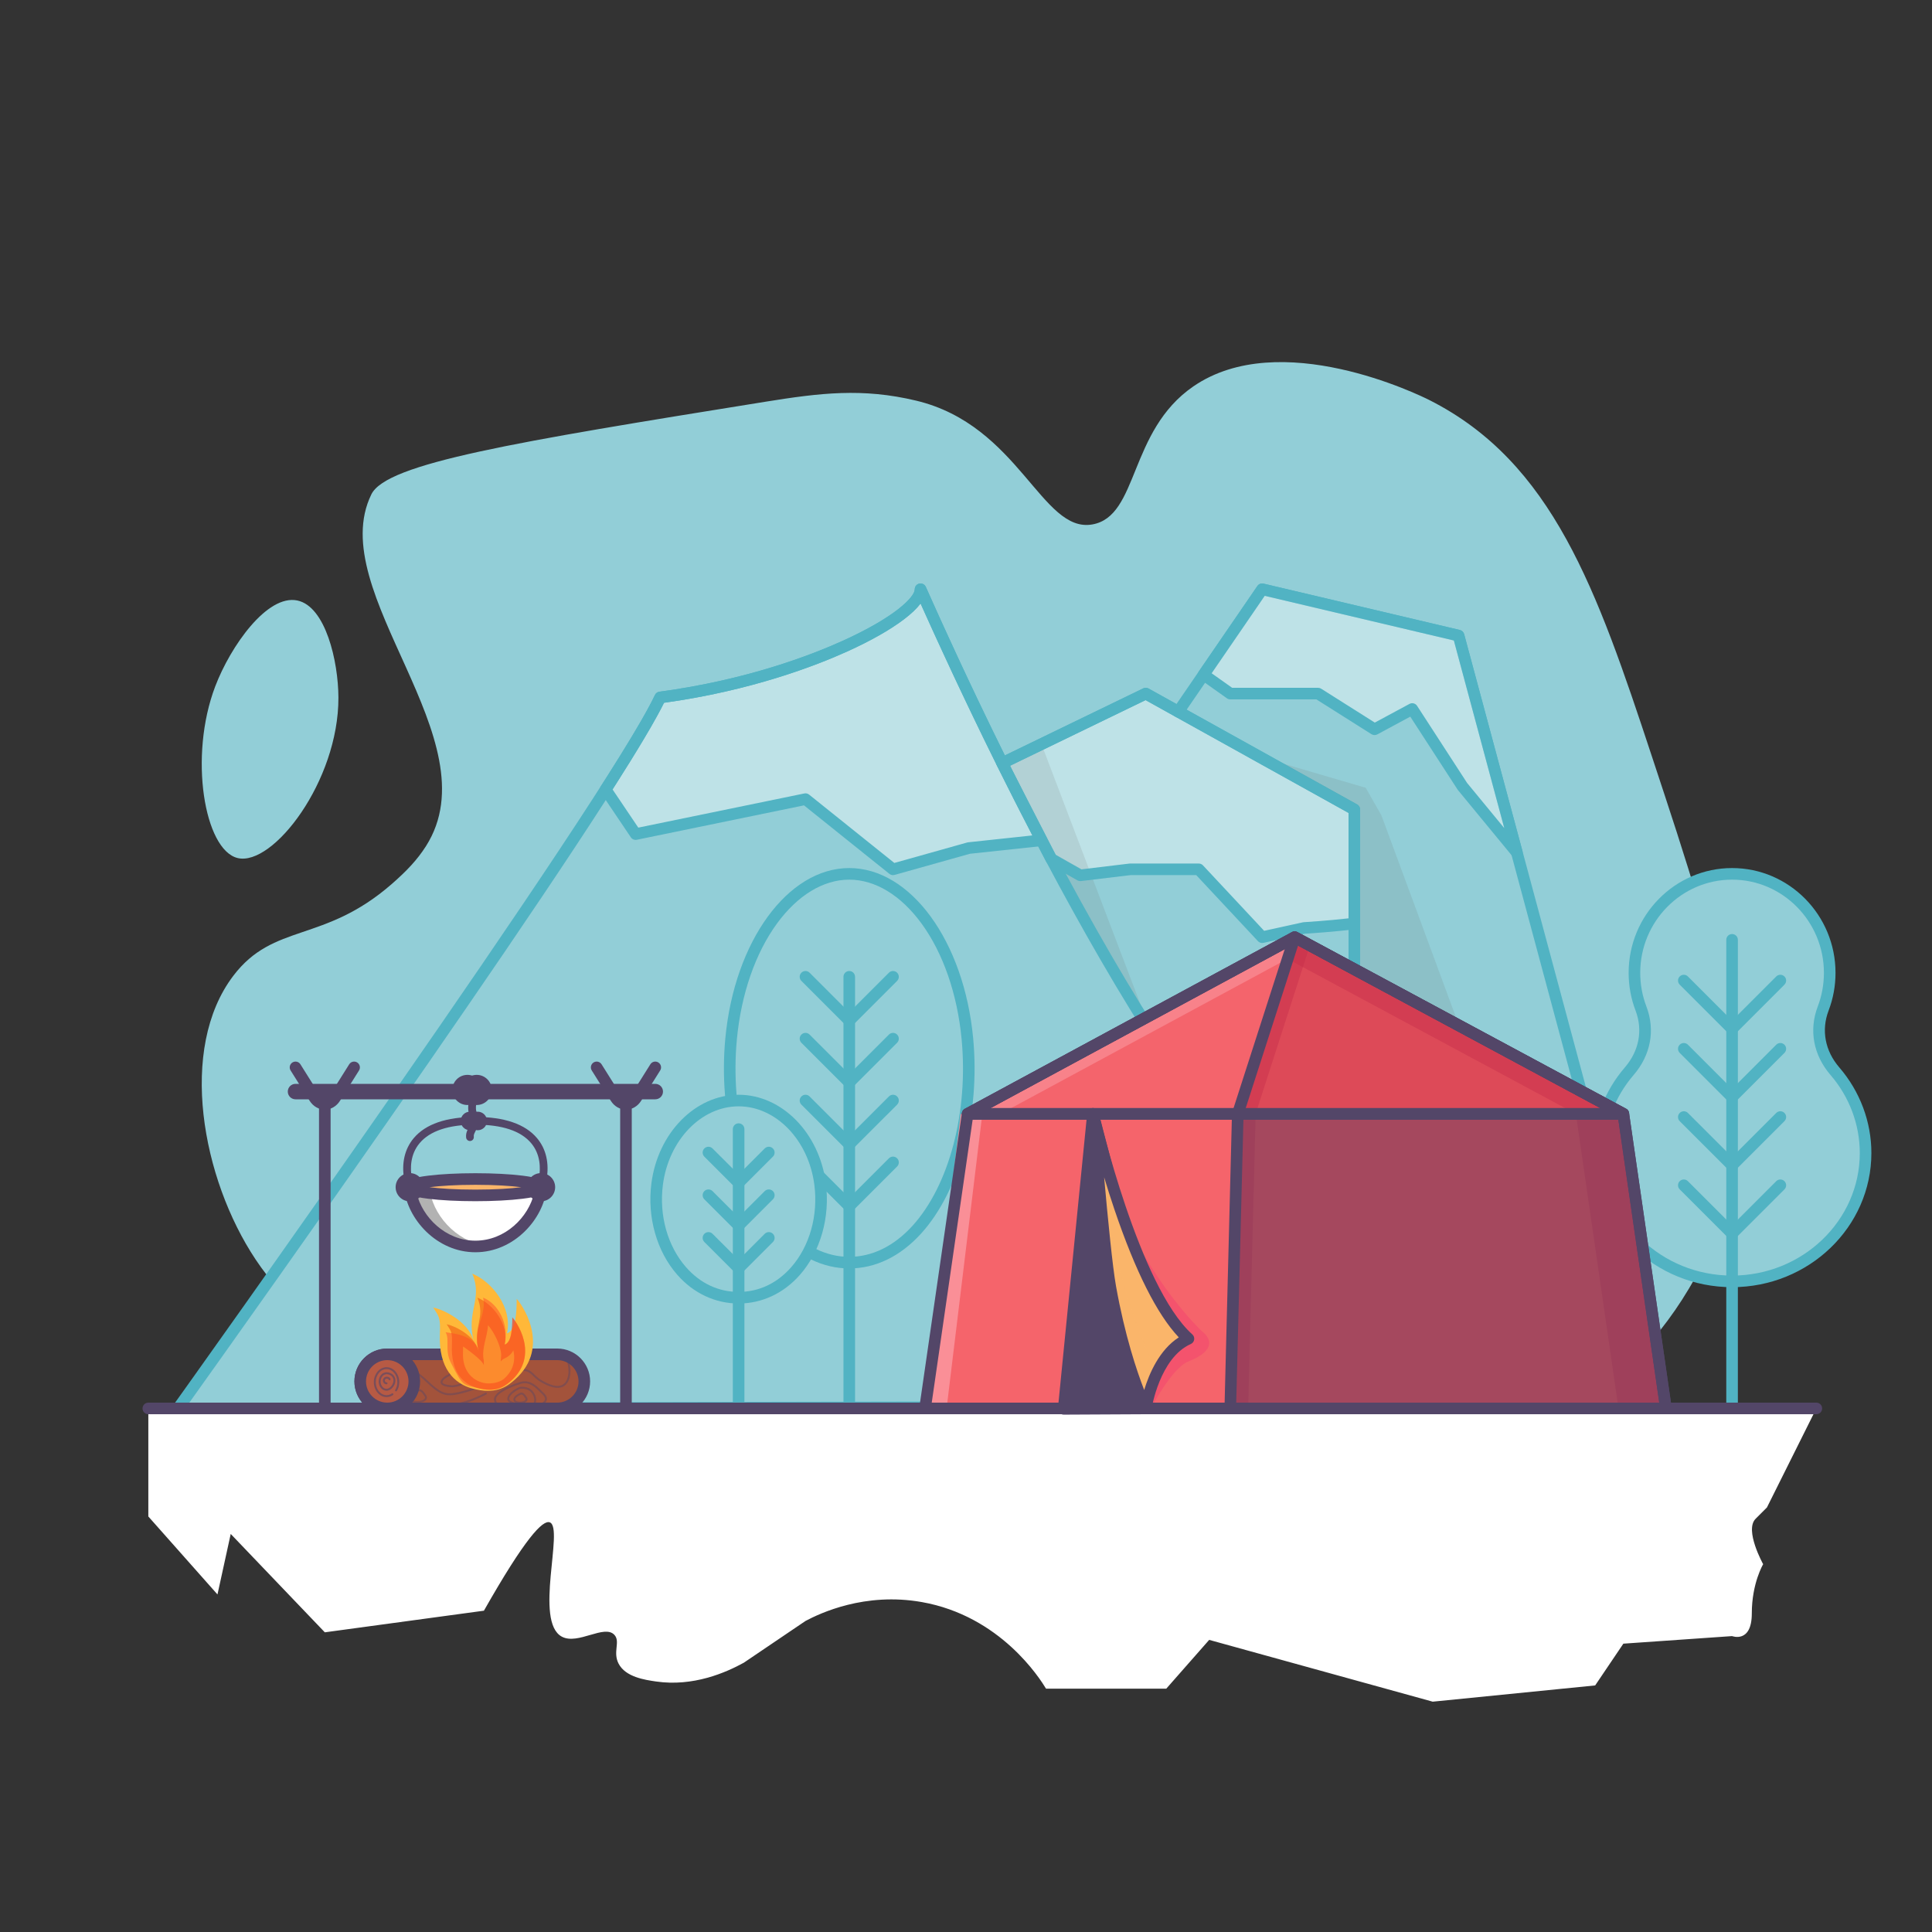 <?xml version="1.0" encoding="UTF-8"?>
<svg version="1.1" id="Layer_1" xmlns="http://www.w3.org/2000/svg" xmlns:xlink="http://www.w3.org/1999/xlink" x="0px"
     y="0px" viewBox="0 -40 1000 1000" enable-background="new 0 0 1000 1000" xml:space="preserve" width="1000px"
     height="1000px">
<rect x="0" y="-40" width="1000" height="1000" fill="#333333" stroke="none"/>
<path id="XMLID_429_" fill="#92CED7" d="M323.492,695.563c-115.773-24.337-161.855-39.627-191.168-83.628
	c-27.902-41.883-40.179-109.13-11.592-146.832c20.981-27.67,46.783-16.753,82.086-47.583c7.564-6.606,13.117-12.404,17.67-19.568
	c34.901-54.931-53.145-131.328-28.272-182.075c7.894-16.106,73.302-26.928,203.797-47.914c28.452-4.576,50.335-7.259,78.213-0.585
	c53.274,12.753,64.954,68.694,91.151,64.072c24.119-4.255,18.627-48.247,52.244-71.414c44.872-30.924,117.078,4.441,122.191,7.022
	c63.861,32.245,86.707,98.141,115.077,184.058c36.011,109.054,64.83,193.074,22.694,269.922
	c-35.313,64.404-97.195,91.365-130.444,105.474C659.661,763.632,546.883,742.523,323.492,695.563z"/>
    <g id="XMLID_351_">
	<path id="XMLID_427_" fill="#92CED7" d="M754.945,289l-101.647-24l-43.431,63.353l8.372,33.095l-41.605-6.595l-37.569,8.031
		l-6.877,18.775c-20.7-40.317-39.843-80.937-55.716-116.659c0,14-59.554,45.929-134.769,56
		C315.39,377,92.017,689.216,92.017,689.216l770.07-1.599L754.945,289z"/>
        <path id="XMLID_402_" opacity="0.4" fill="#FFFFFF" d="M518.739,355l25.417,49.591l14.987,8.473
		l25.773-3.1h35.556l32.825,35.124l21.694-4.767c0,0,14.72-0.902,26.008-2.335V379l-107.962-60L518.739,355z"/>
        <path id="XMLID_385_" opacity="0.14" fill="#686868" d="M518.739,355l20.326-9.848l56.663,148.945
		C595.728,494.096,527.299,382.958,518.739,355z"/>
        <g id="XMLID_384_">
		<path fill="#51B3C3" d="M653.298,448.088c-0.821,0-1.618-0.338-2.191-0.952l-31.937-34.172h-34.073l-25.595,3.078
			c-0.635,0.075-1.278-0.052-1.835-0.367l-14.987-8.473c-0.511-0.289-0.926-0.721-1.193-1.243l-25.417-49.591
			c-0.368-0.718-0.432-1.555-0.175-2.32c0.256-0.766,0.811-1.396,1.536-1.748l74.299-36c0.879-0.427,1.911-0.397,2.766,0.078
			l107.962,60c0.952,0.529,1.543,1.533,1.543,2.622v58.986c0,1.511-1.123,2.786-2.622,2.976c-10.477,1.33-24.024,2.215-25.968,2.338
			l-21.469,4.718C653.728,448.065,653.512,448.088,653.298,448.088z M584.917,406.965h35.556c0.831,0,1.625,0.345,2.191,0.952
			l31.659,33.875l20.025-4.4c0.151-0.033,0.305-0.055,0.46-0.064c0.135-0.008,12.581-0.779,23.191-2v-54.562L592.942,322.38
			l-70.135,33.982l23.607,46.061l13.347,7.546l24.796-2.982C584.678,406.972,584.797,406.965,584.917,406.965z"/>
	</g>
        <path id="XMLID_400_" opacity="0.4" fill="#FFFFFF" d="M313.472,368.654l15.545,23.066l87.902-18.088
		l45.306,36.332l39.231-11.01l37.609-4.025c-23.333-44.604-44.976-90.284-62.592-129.931c0,14-59.554,45.929-134.769,56
		C337.253,330.471,327.161,347.277,313.472,368.654z"/>
        <g id="XMLID_353_">
		<path fill="#51B3C3" d="M462.225,412.965c-0.674,0-1.338-0.228-1.877-0.66l-44.206-35.45l-86.521,17.803
			c-1.192,0.244-2.413-0.253-3.092-1.262l-15.545-23.066c-0.668-0.992-0.684-2.287-0.039-3.294
			c14.485-22.622,23.92-38.54,28.042-47.312c0.434-0.923,1.307-1.562,2.317-1.698c45.301-6.065,78.81-19.073,94.752-26.286
			c27.451-12.421,37.416-22.797,37.416-26.74c0-1.417,0.991-2.641,2.377-2.935c1.39-0.296,2.79,0.422,3.364,1.716
			c13.817,31.096,35.878,78.851,62.509,129.758c0.46,0.88,0.455,1.93-0.013,2.805s-1.339,1.463-2.326,1.568l-37.359,3.998
			l-38.99,10.942C462.768,412.928,462.496,412.965,462.225,412.965z M416.919,370.633c0.676,0,1.34,0.229,1.877,0.66l44.103,35.367
			l37.747-10.593c0.161-0.045,0.325-0.077,0.491-0.094l33.233-3.557c-24.104-46.334-44.325-89.748-57.888-120.031
			c-1.949,2.588-4.847,5.343-8.679,8.246c-7.142,5.41-17.264,11.141-29.273,16.575c-16.053,7.264-49.575,20.292-94.824,26.548
			c-4.423,9.006-13.375,24.076-26.646,44.856l13.321,19.765l85.933-17.682C416.515,370.653,416.718,370.633,416.919,370.633z"/>
	</g>
        <g id="XMLID_399_">
		<path fill="#51B3C3" d="M92.017,692.216c-1.123,0-2.152-0.627-2.667-1.626c-0.516-1-0.428-2.204,0.227-3.12
			c2.232-3.119,223.514-312.631,249.411-367.746c0.434-0.923,1.307-1.562,2.317-1.698c45.301-6.065,78.81-19.073,94.752-26.286
			c27.451-12.421,37.416-22.797,37.416-26.74c0-1.417,0.991-2.641,2.377-2.935c1.39-0.296,2.79,0.422,3.364,1.716
			c17.846,40.164,54.011,118.28,95.705,190.191c40.74,70.268,75.313,115.136,102.757,133.36c1.381,0.916,1.757,2.778,0.84,4.158
			c-0.916,1.381-2.779,1.757-4.158,0.84c-28.22-18.737-63.422-64.275-104.629-135.349c-39.792-68.63-74.547-142.855-93.246-184.597
			c-1.949,2.588-4.846,5.343-8.679,8.246c-7.142,5.41-17.264,11.141-29.273,16.575c-16.053,7.264-49.574,20.292-94.823,26.548
			c-27.43,55.893-216.921,321.935-245.851,362.449l760.32-1.579L752.513,291.508l-97.903-23.116l-42.268,61.657
			c-0.938,1.366-2.805,1.715-4.171,0.778c-1.366-0.937-1.715-2.804-0.778-4.171l43.431-63.353c0.7-1.021,1.956-1.506,3.164-1.224
			l101.647,24c1.073,0.254,1.922,1.076,2.208,2.141l107.142,398.618c0.241,0.899,0.052,1.861-0.515,2.602s-1.444,1.175-2.377,1.177
			l-770.07,1.599C92.021,692.216,92.019,692.216,92.017,692.216z"/>
	</g>
        <polygon id="XMLID_383_" opacity="0.14" fill="#686868" points="662.795,354.852 706.884,367.74
		715.023,382.044 755.181,490.811 701,488.242 701,379 	"/>
        <polygon id="XMLID_397_" opacity="0.4" fill="#FFFFFF" points="711.469,337.482 730.965,326.979
		756.958,367.053 785.118,401.258 785.118,401.258 754.945,289 653.298,265 622.99,309.21 636.791,319 682.226,319 	"/>
        <g id="XMLID_405_">
		<path fill="#51B3C3" d="M785.119,404.258c-0.874,0-1.731-0.382-2.317-1.093l-28.16-34.205c-0.071-0.087-0.139-0.179-0.2-0.274
			l-24.488-37.753l-17.061,9.192c-0.954,0.513-2.11,0.473-3.025-0.105L681.358,322h-44.567c-0.622,0-1.229-0.193-1.735-0.553
			l-13.801-9.79c-1.337-0.948-1.665-2.792-0.739-4.143l30.308-44.21c0.7-1.021,1.956-1.509,3.164-1.224l101.647,24
			c1.073,0.254,1.922,1.076,2.208,2.141l30.173,112.258c0.366,1.364-0.269,2.799-1.523,3.446
			C786.056,404.149,785.585,404.258,785.119,404.258z M759.383,365.277l19.239,23.37l-26.109-97.139l-97.903-23.116l-27.476,40.079
			L637.747,316h44.479c0.567,0,1.123,0.161,1.603,0.464l27.762,17.546l17.951-9.672c1.375-0.743,3.09-0.303,3.939,1.009
			L759.383,365.277z"/>
	</g>
        <g id="XMLID_398_">
		<path fill="#51B3C3" d="M701,503.93c-1.657,0-3-1.343-3-3V380.765l-105.057-58.386l-72.896,35.32
			c-1.489,0.722-3.285,0.101-4.009-1.392c-0.722-1.491-0.099-3.286,1.392-4.008l74.299-36c0.879-0.427,1.911-0.397,2.766,0.078
			l107.962,60c0.952,0.529,1.543,1.533,1.543,2.622v121.93C704,502.587,702.657,503.93,701,503.93z"/>
	</g>
</g>
    <g id="XMLID_338_">
	<path id="XMLID_390_" fill="#92CED7" d="M500.716,497.6c5.615,59.266-21.309,115.94-61.144,115.94s-66.759-56.675-61.144-115.94
		c4.744-50.07,31.838-85.295,61.144-85.295S495.973,447.53,500.716,497.6z"/>
        <g id="XMLID_330_">
		<path fill="#51B3C3" d="M439.572,616.54c-13.586,0-26.428-6.222-37.136-17.993c-20.128-22.126-30.725-61.86-26.995-101.229
			c4.754-50.176,32.324-88.013,64.131-88.013s59.377,37.837,64.131,88.013c3.729,39.369-6.867,79.104-26.995,101.229
			C466,610.318,453.158,616.54,439.572,616.54z M439.572,415.305c-13.403,0-26.672,8.042-37.363,22.644
			c-11.197,15.294-18.583,36.579-20.795,59.935c-3.578,37.765,6.416,75.693,25.459,96.627c9.541,10.487,20.848,16.03,32.698,16.03
			s23.157-5.543,32.698-16.03c19.044-20.934,29.038-58.862,25.459-96.627c-2.212-23.355-9.598-44.641-20.795-59.935
			C466.244,423.346,452.975,415.305,439.572,415.305z"/>
	</g>
        <g id="XMLID_332_">
		<path fill="#51B3C3" d="M439.572,690.617c-1.657,0-3-1.343-3-3V465.589c0-1.657,1.343-3,3-3s3,1.343,3,3v222.028
			C442.572,689.274,441.229,690.617,439.572,690.617z"/>
	</g>
        <g id="XMLID_377_">
		<path fill="#51B3C3" d="M439.572,587.316c-0.796,0-1.559-0.316-2.122-0.879l-22.653-22.653c-1.171-1.171-1.171-3.071,0-4.242
			c1.171-1.172,3.071-1.172,4.243,0l20.531,20.531l20.531-20.531c1.172-1.172,3.072-1.172,4.243,0c1.172,1.171,1.172,3.071,0,4.242
			l-22.653,22.653C441.13,587,440.368,587.316,439.572,587.316z"/>
	</g>
        <g id="XMLID_376_">
		<path fill="#51B3C3" d="M439.572,555.291c-0.768,0-1.536-0.293-2.121-0.879l-22.653-22.652c-1.172-1.171-1.172-3.071,0-4.242
			c1.172-1.172,3.072-1.172,4.243,0l20.532,20.531l20.532-20.531c1.171-1.173,3.071-1.171,4.243,0s1.171,3.071,0,4.242
			l-22.653,22.652C441.107,554.998,440.339,555.291,439.572,555.291z"/>
	</g>
        <g id="XMLID_375_">
		<path fill="#51B3C3" d="M439.572,523.267c-0.768,0-1.536-0.293-2.121-0.879l-22.653-22.653c-1.172-1.171-1.172-3.071,0-4.242
			c1.171-1.172,3.071-1.172,4.242,0l20.532,20.532l20.532-20.532c1.171-1.172,3.071-1.172,4.242,0c1.172,1.171,1.172,3.071,0,4.242
			l-22.653,22.653C441.107,522.974,440.339,523.267,439.572,523.267z"/>
	</g>
        <g id="XMLID_369_">
		<path fill="#51B3C3" d="M439.572,491.242c-0.768,0-1.536-0.293-2.121-0.879l-22.653-22.653c-1.172-1.171-1.172-3.071,0-4.242
			c1.171-1.172,3.071-1.172,4.242,0L439.572,484l20.532-20.531c1.171-1.172,3.071-1.172,4.242,0c1.172,1.171,1.172,3.071,0,4.242
			l-22.653,22.653C441.107,490.949,440.339,491.242,439.572,491.242z"/>
	</g>
</g>
    <g id="XMLID_381_">
	<path id="XMLID_379_" fill="#92CED7" d="M424.488,572.895c3.873,30.056-14.698,58.797-42.176,58.797s-46.049-28.742-42.176-58.797
		c3.272-25.392,21.961-43.256,42.176-43.256S421.216,547.503,424.488,572.895z"/>
        <g id="XMLID_396_">
		<path fill="#51B3C3" d="M382.312,634.692c-12.048,0-23.312-5.263-31.716-14.819c-10.671-12.134-15.694-29.84-13.436-47.362
			c3.37-26.151,22.781-45.872,45.152-45.872s41.781,19.721,45.151,45.872c2.258,17.522-2.765,35.229-13.437,47.363
			C405.624,629.43,394.36,634.692,382.312,634.692z M382.312,532.639c-19.363,0-36.215,17.471-39.201,40.64
			c-2.041,15.837,2.441,31.774,11.991,42.633c7.353,8.361,16.762,12.781,27.21,12.781c10.447,0,19.856-4.42,27.209-12.781
			c9.549-10.858,14.032-26.796,11.991-42.633l0,0C418.527,550.109,401.674,532.639,382.312,532.639z"/>
	</g>
        <g id="XMLID_395_">
		<path fill="#51B3C3" d="M382.312,690.617c-1.657,0-3-1.343-3-3V544.43c0-1.657,1.343-3,3-3s3,1.343,3,3v143.188
			C385.312,689.274,383.969,690.617,382.312,690.617z"/>
	</g>
        <g id="XMLID_392_">
		<path fill="#51B3C3" d="M382.312,619.362c-0.768,0-1.536-0.293-2.121-0.879l-15.625-15.625c-1.172-1.171-1.172-3.07,0-4.242
			s3.072-1.172,4.243,0l13.504,13.504l13.504-13.504c1.171-1.172,3.071-1.172,4.242,0c1.172,1.171,1.172,3.071,0,4.242
			l-15.625,15.625C383.848,619.069,383.08,619.362,382.312,619.362z"/>
	</g>
        <g id="XMLID_387_">
		<path fill="#51B3C3" d="M382.312,597.272c-0.796,0-1.559-0.316-2.122-0.879l-15.625-15.626c-1.171-1.172-1.171-3.071,0-4.242
			c1.171-1.173,3.071-1.171,4.243,0l13.504,13.504l13.503-13.504c1.172-1.172,3.072-1.172,4.243,0c1.172,1.171,1.172,3.07,0,4.242
			l-15.625,15.626C383.871,596.956,383.108,597.272,382.312,597.272z"/>
	</g>
        <g id="XMLID_386_">
		<path fill="#51B3C3" d="M382.312,575.183c-0.796,0-1.559-0.316-2.122-0.879l-15.625-15.626c-1.171-1.172-1.171-3.071,0-4.242
			c1.171-1.172,3.071-1.172,4.243,0l13.504,13.504l13.503-13.504c1.172-1.172,3.072-1.172,4.243,0c1.172,1.171,1.172,3.07,0,4.242
			l-15.625,15.626C383.871,574.866,383.108,575.183,382.312,575.183z"/>
	</g>
</g>
    <g id="XMLID_337_">
	<path id="XMLID_276_" fill="#92CED7" d="M949.752,514.461c-8.158-9.461-10.291-21.41-6.079-32.449
		c2.186-5.73,3.385-11.958,3.385-18.47c0-28.298-22.627-51.237-50.539-51.237s-50.539,22.94-50.539,51.237
		c0,6.512,1.199,12.74,3.385,18.47c4.212,11.04,2.079,22.989-6.079,32.449c-9.912,11.496-15.871,26.254-15.871,42.352
		c0,36.685,30.939,66.424,69.105,66.424s69.105-29.739,69.105-66.424C965.624,540.715,959.665,525.957,949.752,514.461z"/>
        <g id="XMLID_335_">
		<path fill="#51B3C3" d="M896.519,626.237c-39.759,0-72.104-31.144-72.104-69.424c0-16.16,5.895-31.896,16.599-44.312
			c7.391-8.569,9.413-19.293,5.549-29.421c-2.377-6.23-3.582-12.805-3.582-19.539c0-29.907,24.018-54.237,53.539-54.237
			c29.522,0,53.54,24.331,53.54,54.237c0,6.735-1.205,13.31-3.583,19.54c-3.863,10.127-1.841,20.851,5.549,29.42
			c10.704,12.414,16.6,28.15,16.6,44.312C968.624,595.094,936.277,626.237,896.519,626.237z M896.519,415.305
			c-26.213,0-47.539,21.639-47.539,48.237c0,6.001,1.072,11.855,3.188,17.4c4.676,12.254,2.267,25.186-6.61,35.478
			c-9.765,11.326-15.143,25.671-15.143,40.394c0,34.972,29.654,63.424,66.104,63.424s66.105-28.452,66.105-63.424
			c0-14.723-5.378-29.068-15.144-40.394c-0.001,0-0.001,0-0.001,0c-8.875-10.292-11.284-23.223-6.609-35.478
			c2.115-5.544,3.188-11.398,3.188-17.4C944.059,436.944,922.732,415.305,896.519,415.305z"/>
	</g>
        <g id="XMLID_333_">
		<path fill="#51B3C3" d="M896.519,692.216c-1.657,0-3-1.343-3-3V446.453c0-1.657,1.343-3,3-3s3,1.343,3,3v242.763
			C899.519,690.873,898.176,692.216,896.519,692.216z"/>
	</g>
        <g id="XMLID_370_">
		<path fill="#51B3C3" d="M896.519,601.481c-0.768,0-1.535-0.293-2.121-0.879l-24.982-24.982c-1.172-1.171-1.172-3.071,0-4.242
			c1.172-1.172,3.07-1.172,4.242,0l22.861,22.861l22.862-22.861c1.172-1.172,3.07-1.172,4.242,0s1.172,3.071,0,4.242l-24.983,24.982
			C898.054,601.188,897.286,601.481,896.519,601.481z"/>
	</g>
        <g id="XMLID_372_">
		<path fill="#51B3C3" d="M896.519,566.163c-0.796,0-1.559-0.316-2.121-0.879l-24.982-24.983c-1.172-1.172-1.172-3.071,0-4.242
			c1.172-1.172,3.07-1.172,4.242,0l22.861,22.861l22.862-22.861c1.172-1.172,3.07-1.172,4.242,0c1.172,1.171,1.172,3.071,0,4.242
			l-24.983,24.983C898.077,565.847,897.314,566.163,896.519,566.163z"/>
	</g>
        <g id="XMLID_373_">
		<path fill="#51B3C3" d="M896.519,530.844L896.519,530.844c-0.796,0-1.559-0.316-2.121-0.879l-24.982-24.983
			c-1.172-1.172-1.172-3.071,0-4.243c1.172-1.171,3.07-1.171,4.242,0l22.861,22.861l22.862-22.861c1.172-1.172,3.07-1.172,4.242,0
			c1.172,1.171,1.172,3.071,0,4.242l-24.983,24.983C898.077,530.527,897.314,530.844,896.519,530.844z"/>
	</g>
        <g id="XMLID_374_">
		<path fill="#51B3C3" d="M896.519,495.524L896.519,495.524c-0.796,0-1.559-0.316-2.121-0.879l-24.982-24.983
			c-1.172-1.171-1.172-3.071,0-4.243c1.172-1.171,3.07-1.171,4.242,0l22.861,22.862l22.862-22.862c1.172-1.172,3.07-1.172,4.242,0
			c1.172,1.171,1.172,3.071,0,4.242l-24.983,24.983C898.077,495.208,897.314,495.524,896.519,495.524z"/>
	</g>
</g>
    <path id="XMLID_419_" fill="#92CED7" d="M153.913,270.813c-15.655-3.298-34.61,23.712-42.504,44.436
	c-13.848,36.356-5.594,84.711,11.592,88.872c18.286,4.427,52.315-39.812,52.164-83.076
	C175.099,302.173,168.495,273.884,153.913,270.813z"/>
    <path id="XMLID_413_" fill="#FFFFFF" d="M940.137,689H76.777v55.923l35.789,40.363l6.854-31.32l48.703,50.92
	c27.45-3.731,54.901-7.461,82.351-11.192c21.228-37.397,30.47-47.204,34.147-45.709c7.39,3.004-8.387,51.384,6.216,59.163
	c8.314,4.429,22.092-6.636,27.226-0.884c3.14,3.518-0.992,8.801,2.102,14.804c3.599,6.983,13.622,8.433,19.462,9.278
	c19.167,2.773,36.061-4.592,45.392-9.743c10.634-7.198,21.268-14.395,31.901-21.593c7.553-4.004,30.654-14.987,60.133-9.792
	c40.811,7.191,61.22,39.638,64.373,44.839c20.742,0,41.484,0,62.227,0c7.406-8.418,14.812-16.836,22.218-25.255
	c38.563,10.661,77.127,21.321,115.69,31.982c28.03-2.803,56.06-5.606,84.09-8.409c4.864-7.205,9.728-14.41,14.592-21.614l0,0
	l56.277-3.917c0,0,10.209,3.917,10.209-11.751s5.875-25.46,5.875-25.46s-9.792-17.626-3.917-23.502
	c5.875-5.875,5.875-5.875,5.875-5.875L940.137,689z"/>
    <g id="XMLID_278_">
	<path fill="#534668" d="M940.137,692H76.777c-1.657,0-3-1.343-3-3s1.343-3,3-3h863.36c1.657,0,3,1.343,3,3S941.794,692,940.137,692
		z"/>
</g>
    <g id="XMLID_298_">
	<path fill="#534668" d="M636.791,692H478.803c-1.657,0-3-1.343-3-3s1.343-3,3-3h157.988c1.657,0,3,1.343,3,3
		S638.448,692,636.791,692z"/>
</g>
    <g>
	<polygon id="XMLID_297_" fill="#F4646C"
             points="840.242,536.534 670.121,445.088 500.849,536.534 478.803,689 862.287,689 	"/>
        <polygon id="XMLID_309_" opacity="0.23" fill="#F4646C" points="653.298,689 653.298,536.534
		500.849,536.534 478.803,689 	"/>
        <path id="XMLID_388_" fill="#F4536D" d="M595.564,689.216c0,0,10.915-21.136,19.576-24.556c18.649-7.364,7.321-15.294,7.321-15.294
		s-26.299-23.823-45.827-70.72C582.893,615.37,586.852,680.504,595.564,689.216z"/>
        <polygon id="XMLID_394_" fill="#FA8F97" points="497.304,536.534 478.803,689 489.956,689 508.457,536.534 	"/>
        <polygon id="XMLID_295_" fill="#F4646C" points="500.849,536.534 840.242,536.534 670.121,445.088 	"/>
        <polygon id="XMLID_426_" opacity="0.7" fill="#FA8F97" points="674.551,451.891 832.016,536.534
		840.242,536.534 670.121,445.088 500.849,536.534 517.871,536.534 	"/>
        <polygon id="XMLID_304_" fill="#DD4A58"
                 points="840.242,536.534 670.121,445.088 640.672,536.534 636.791,689 862.287,689 	"/>
        <polygon id="XMLID_279_" opacity="0.4" fill="#C42C49" points="840.242,536.534 670.121,445.088
		666.496,456.345 815.675,536.534 837.721,689 862.287,689 	"/>
        <polygon id="XMLID_425_" opacity="0.4" fill="#C42C49" points="678.005,449.326 670.121,445.088
		640.672,536.534 636.791,689 646.04,689 649.921,536.534 	"/>
        <polygon id="XMLID_308_" opacity="0.41" fill="#534668" points="862.287,689 840.242,536.534
		640.672,536.534 636.791,689 	"/>
        <g id="XMLID_294_">
		<path fill="#534668" d="M862.287,692H636.791c-0.809,0-1.583-0.326-2.148-0.906c-0.564-0.579-0.871-1.361-0.851-2.17
			l3.881-152.466c0.007-0.287,0.056-0.57,0.144-0.844l29.449-91.445c0.272-0.848,0.908-1.53,1.734-1.863
			c0.825-0.333,1.757-0.281,2.541,0.14l170.122,91.446c0.838,0.45,1.412,1.271,1.548,2.213l22.045,152.466
			c0.125,0.862-0.131,1.735-0.701,2.394C863.985,691.622,863.157,692,862.287,692z M639.868,686h218.954l-21.333-147.539
			l-165.616-89.025l-28.213,87.606L639.868,686z"/>
	</g>
        <g id="XMLID_293_">
		<path fill="#534668" d="M840.242,539.534H500.849c-1.374,0-2.572-0.933-2.909-2.265c-0.336-1.332,0.274-2.722,1.483-3.375
			l169.272-91.446c0.887-0.479,1.957-0.48,2.846-0.003l170.121,91.446c1.211,0.651,1.825,2.042,1.489,3.375
			S841.617,539.534,840.242,539.534z M512.714,533.534h315.611l-158.2-85.038L512.714,533.534z"/>
	</g>
        <polygon id="XMLID_272_" fill="#534668"
                 points="565.711,536.534 550.568,689.216 593.038,689 593.038,641.889 	"/>
        <g id="XMLID_296_">
		<path fill="#534668" d="M550.567,692.216c-0.845,0-1.649-0.355-2.219-0.98c-0.571-0.628-0.851-1.47-0.767-2.315l15.144-152.682
			c0.144-1.447,1.304-2.583,2.753-2.695c1.472-0.105,2.771,0.832,3.137,2.238l27.327,105.354c0.063,0.246,0.096,0.499,0.096,0.753
			V689c0,1.651-1.334,2.991-2.984,3l-42.471,0.216C550.577,692.216,550.572,692.216,550.567,692.216z M567.034,553.585
			l-13.153,132.614l36.157-0.184v-43.744L567.034,553.585z"/>
	</g>
        <path id="XMLID_299_" fill="#FAB56A" d="M565.711,536.534c0,0,17.682,84.634,49.429,116.382
		C597.284,660.808,593.038,689,593.038,689s-11.101-22.224-18.349-62.777C571.283,607.163,565.711,536.534,565.711,536.534z"/>
        <g id="XMLID_433_" opacity="0.45">
		<path id="XMLID_451_" fill="#FAB56A" d="M567.697,545.147c-1.313-5.397-1.985-8.613-1.985-8.613s0.109,1.382,0.306,3.808
			C566.515,541.793,567.074,543.396,567.697,545.147z"/>
            <path id="XMLID_452_" fill="#FAB56A" d="M612.225,654.461c0.931-0.572,1.898-1.096,2.915-1.545
			c-0.389-0.389-0.774-0.793-1.159-1.197C613.355,652.607,612.773,653.525,612.225,654.461z"/>
            <path id="XMLID_453_" fill="#FAB56A" d="M580.399,620.356c-3.25-11.799-9.254-44.032-13.232-66.156
			c1.885,22.225,5.205,59.055,7.522,72.022C581.937,666.776,593.038,689,593.038,689s1.37-9.071,5.811-18.362
			C594.026,660.665,586.84,643.739,580.399,620.356z"/>
	</g>
        <g id="XMLID_300_">
		<path fill="#534668" d="M593.037,692c-1.123,0-2.169-0.631-2.683-1.659c-0.461-0.924-11.378-23.076-18.619-63.591
			c-3.394-18.986-8.787-87.09-9.015-89.979c-0.124-1.567,0.982-2.964,2.536-3.202c1.549-0.238,3.027,0.763,3.378,2.296
			c0.206,0.898,20.898,90.105,48.507,114.816c0.759,0.68,1.121,1.698,0.962,2.704c-0.159,1.007-0.818,1.863-1.75,2.275
			c-16.161,7.143-20.309,33.521-20.349,33.787c-0.195,1.293-1.206,2.312-2.498,2.516C593.35,691.988,593.192,692,593.037,692z
			 M571.5,569.368c1.879,21.056,4.333,46.207,6.142,56.327c4.581,25.633,10.768,43.966,14.588,53.761
			c2.576-8.489,7.857-20.766,17.908-27.238c-11.259-11.919-22.445-34.135-33.296-66.145
			C574.88,580.286,573.093,574.644,571.5,569.368z"/>
	</g>
        <g id="XMLID_303_">
		<path fill="#534668" d="M862.287,692H478.803c-0.871,0-1.698-0.378-2.268-1.036s-0.826-1.531-0.701-2.394l22.045-152.466
			c0.136-0.939,0.708-1.759,1.543-2.21l169.272-91.446c0.887-0.479,1.957-0.48,2.846-0.003l170.121,91.446
			c0.839,0.45,1.413,1.271,1.549,2.213l22.045,152.466c0.125,0.862-0.131,1.735-0.701,2.394
			C863.985,691.622,863.157,692,862.287,692z M482.268,686h376.554l-21.333-147.539l-167.364-89.965l-166.523,89.961L482.268,686z"/>
	</g>
        <g id="XMLID_302_">
		<path fill="#534668" d="M840.242,539.534H500.849c-1.374,0-2.572-0.933-2.909-2.265c-0.336-1.332,0.274-2.722,1.483-3.375
			l169.272-91.446c0.887-0.479,1.957-0.48,2.846-0.003l170.121,91.446c1.211,0.651,1.825,2.042,1.489,3.375
			S841.617,539.534,840.242,539.534z M512.714,533.534h315.611l-158.2-85.038L512.714,533.534z"/>
	</g>
</g>
    <g>
	<g id="XMLID_401_">
		<path id="XMLID_360_" fill="#A3533B" d="M288.447,689h-88c-7.732,0-14-6.268-14-14l0,0c0-7.732,6.268-14,14-14h88
			c7.732,0,14,6.268,14,14l0,0C302.447,682.732,296.179,689,288.447,689z"/>
        <g id="XMLID_422_" opacity="0.42">
			<path fill="#534668" d="M288.607,678.355c-2.866,0-5.876-1.533-7.569-2.396c-2.533-1.29-3.938-2.657-5.065-3.756
				c-1.115-1.086-1.995-1.943-3.553-2.396c-3.114-0.91-7.009,0.427-11.582,3.96c-0.219,0.17-0.532,0.129-0.701-0.09
				s-0.129-0.532,0.09-0.701c4.839-3.74,9.037-5.127,12.473-4.13c1.797,0.524,2.805,1.505,3.971,2.641
				c1.136,1.106,2.423,2.36,4.822,3.582c2.191,1.115,6.751,3.437,9.791,1.604c2.695-1.624,3.7-6.245,2.443-11.237
				c-0.067-0.268,0.095-0.539,0.363-0.607c0.269-0.062,0.54,0.096,0.607,0.363c1.385,5.501,0.221,10.459-2.896,12.338
				C290.815,678.123,289.722,678.355,288.607,678.355z"/>
		</g>
        <g id="XMLID_403_" opacity="0.42">
			<path fill="#534668" d="M232.726,682.192c-1.52,0-2.558-0.273-3.558-0.629c-2.862-1.017-5.615-3.549-8.277-5.998
				c-2.541-2.338-5.167-4.755-7.885-5.882c-0.255-0.105-0.376-0.398-0.271-0.653c0.106-0.255,0.4-0.378,0.653-0.271
				c2.882,1.195,5.575,3.673,8.18,6.069c2.708,2.491,5.265,4.844,7.935,5.793c2.727,0.967,6.045,1.271,21.557-4.25
				c0.257-0.096,0.545,0.043,0.639,0.303c0.092,0.261-0.043,0.547-0.304,0.639C240.802,681.085,235.787,682.192,232.726,682.192z"/>
		</g>
        <g id="XMLID_423_" opacity="0.42">
			<path fill="#534668" d="M233.529,687.517c-0.826,0-1.624-0.064-2.378-0.207c-0.271-0.051-0.45-0.312-0.398-0.584
				c0.052-0.271,0.317-0.448,0.584-0.398c7.389,1.395,19.802-5.408,19.927-5.478c0.241-0.132,0.545-0.047,0.68,0.195
				c0.134,0.242,0.046,0.546-0.195,0.68C251.277,681.985,241.184,687.517,233.529,687.517z"/>
		</g>
        <g id="XMLID_407_" opacity="0.42">
			<path fill="#534668" d="M267.676,689.659c-4,0-8.586-0.491-10.731-2.484c-0.832-0.773-1.254-1.719-1.254-2.811
				c0-4.723,11.354-8.347,12.741-8.771c5.523-2.131,9.017,1.387,12.716,5.11l0.62,0.622c1.514,1.514,1.472,2.801,1.169,3.614
				c-1.056,2.84-6.628,4.231-11.079,4.56C270.666,689.587,269.214,689.659,267.676,689.659z M271.641,675.955
				c-0.891,0-1.839,0.179-2.865,0.576c-0.011,0.005-0.023,0.009-0.035,0.013c-3.352,1.024-12.051,4.426-12.051,7.82
				c0,0.813,0.306,1.493,0.935,2.078c1.967,1.826,7.127,2.582,14.16,2.059c5.304-0.391,9.504-1.999,10.215-3.91
				c0.291-0.783-0.025-1.645-0.939-2.559l-0.622-0.625C277.576,678.526,275.022,675.955,271.641,675.955z M268.595,676.065h0.01
				H268.595z"/>
		</g>
        <g id="XMLID_409_" opacity="0.46">
			<path fill="#A3533B" d="M194.924,684.981c-2.516,0-5.409-0.391-7.104-1.916c-0.961-0.865-1.449-2.002-1.449-3.377
				c0-4.712,8.364-8.484,8.963-8.749c4.045-2.222,6.651,1.528,9.173,5.154l0.434,0.621c1.235,1.764,1.008,3.201,0.6,4.096
				c-0.945,2.075-3.886,3.611-7.673,4.01C197.046,684.907,196.021,684.981,194.924,684.981z M197.667,671.292
				c-0.584,0-1.203,0.166-1.868,0.534c-0.014,0.008-0.028,0.015-0.042,0.021c-0.084,0.037-8.385,3.71-8.385,7.842
				c0,1.095,0.366,1.957,1.118,2.634c2.145,1.932,6.731,1.771,9.274,1.504c3.385-0.356,6.081-1.703,6.868-3.43
				c0.436-0.957,0.265-2.003-0.509-3.107l-0.435-0.625C201.712,673.824,199.951,671.292,197.667,671.292z M195.557,671.389h0.01
				H195.557z"/>
		</g>
        <g id="XMLID_411_" opacity="0.42">
			<path fill="#534668" d="M215.835,686.177c-1.227,0-2.515-0.208-3.31-0.924c-0.488-0.439-0.735-1.013-0.735-1.705
				c0-2.229,3.616-3.902,4.13-4.13c2.003-1.091,3.288,0.75,4.418,2.376l0.192,0.275c0.623,0.89,0.502,1.629,0.291,2.092
				c-0.459,1.009-1.85,1.753-3.627,1.939C216.773,686.146,216.309,686.176,215.835,686.177z M217.089,680.097
				c-0.221,0-0.452,0.068-0.704,0.208c-0.014,0.008-0.028,0.015-0.042,0.021c-0.921,0.403-3.552,1.86-3.552,3.223
				c0,0.402,0.132,0.717,0.404,0.962c0.637,0.573,2.059,0.788,3.897,0.597c1.383-0.146,2.518-0.692,2.822-1.36
				c0.151-0.333,0.086-0.693-0.201-1.103l-0.194-0.278C218.494,680.892,217.845,680.097,217.089,680.097z M216.143,679.867h0.01
				H216.143z"/>
		</g>
        <g id="XMLID_417_" opacity="0.42">
			<path fill="#534668" d="M233.876,678.034c-0.182,0-0.358-0.006-0.53-0.018c-1.992-0.14-5.318-0.656-5.318-2.555
				c0-2.132,3.312-3.758,4.047-4.093c0.839-0.947,3.532-3.571,7.379-3.316c2.984,0.193,6.534,2.169,6.465,4.332
				c-0.065,2.054-3.219,3.207-6.871,4.543C237.038,677.663,235.301,678.034,233.876,678.034z M238.955,669.036
				c-3.375,0-5.741,2.542-6.196,3.071c-0.049,0.057-0.11,0.102-0.179,0.132c-0.921,0.403-3.552,1.86-3.552,3.223
				c0,0.724,1.841,1.379,4.378,1.557c1.718,0.112,3.832-0.493,5.299-1.03c3.034-1.109,6.172-2.257,6.216-3.635
				c0.044-1.4-2.851-3.129-5.531-3.303C239.244,669.041,239.099,669.036,238.955,669.036z M232.38,671.781h0.01H232.38z"/>
		</g>
        <g id="XMLID_420_" opacity="0.42">
			<path fill="#534668" d="M273.862,688.068c-0.984,0-2.12-0.169-3.375-0.355l-0.345-0.052c-3.017-0.445-7.577-1.119-7.577-3.617
				c0-3.377,5.992-6.03,6.248-6.142c0.036-0.017,0.075-0.027,0.114-0.034c0.176-0.032,4.306-0.712,6.832,2.224
				c1.684,1.957,2.479,5.209,0.979,6.931C276.05,687.813,275.071,688.068,273.862,688.068z M269.157,678.844
				c-1.61,0.716-5.59,2.965-5.59,5.2c0,1.635,4.373,2.281,6.723,2.628l0.345,0.052c2.59,0.386,4.461,0.665,5.351-0.357
				c1.109-1.274,0.396-4.02-0.983-5.622C272.962,678.375,269.649,678.771,269.157,678.844z"/>
		</g>
        <g id="XMLID_408_" opacity="0.42">
			<path fill="#534668" d="M268.972,686.485c-0.973,0-1.998-0.166-2.638-0.742c-0.396-0.356-0.605-0.842-0.605-1.402
				c0-1.787,2.834-3.107,3.256-3.294c1.641-0.89,2.703,0.643,3.559,1.874l0.148,0.212c0.513,0.732,0.411,1.345,0.235,1.729
				c-0.372,0.817-1.481,1.416-2.895,1.564C269.702,686.462,269.341,686.485,268.972,686.485z M269.928,681.793
				c-0.152,0-0.31,0.046-0.479,0.141c-0.014,0.008-0.028,0.015-0.042,0.021c-1.035,0.453-2.678,1.502-2.678,2.387
				c0,0.281,0.087,0.49,0.275,0.659c0.468,0.422,1.535,0.58,2.924,0.433c1.015-0.106,1.874-0.512,2.09-0.984
				c0.036-0.08,0.147-0.324-0.145-0.741l-0.15-0.215C270.954,682.386,270.473,681.793,269.928,681.793z M269.206,681.496h0.01
				H269.206z"/>
		</g>
        <g id="XMLID_291_">
			<path fill="#534668" d="M288.447,692h-88c-9.374,0-17-7.626-17-17s7.626-17,17-17h88c9.374,0,17,7.626,17,17
				S297.821,692,288.447,692z M200.447,664c-6.065,0-11,4.935-11,11s4.935,11,11,11h88c6.065,0,11-4.935,11-11s-4.935-11-11-11
				H200.447z"/>
		</g>
	</g>
        <g id="XMLID_306_">
		<path fill="#534668" d="M168.123,692c-1.657,0-3-1.343-3-3V531.331c0-1.657,1.343-3,3-3s3,1.343,3,3V689
			C171.123,690.657,169.779,692,168.123,692z"/>
	</g>
        <g id="XMLID_307_">
		<path fill="#534668" d="M168.123,534.331c-3.125,0-6.058-1.701-7.846-4.55l-9.861-15.712c-0.881-1.403-0.457-3.255,0.946-4.136
			c1.403-0.88,3.255-0.458,4.136,0.946l9.861,15.712c0.694,1.105,1.701,1.739,2.764,1.739c1.062,0,2.069-0.634,2.763-1.739
			l9.861-15.712c0.881-1.404,2.732-1.826,4.136-0.946c1.403,0.881,1.827,2.732,0.946,4.136l-9.861,15.712
			C174.18,532.63,171.247,534.331,168.123,534.331z"/>
	</g>
        <g id="XMLID_315_">
		<path fill="#534668" d="M324,692c-1.657,0-3-1.343-3-3V531.331c0-1.657,1.343-3,3-3s3,1.343,3,3V689
			C327,690.657,325.657,692,324,692z"/>
	</g>
        <g id="XMLID_313_">
		<path fill="#534668" d="M324,534.331c-3.125,0-6.058-1.701-7.846-4.55l-9.861-15.712c-0.881-1.403-0.457-3.255,0.946-4.136
			c1.404-0.88,3.255-0.458,4.136,0.946l9.861,15.712c0.694,1.105,1.701,1.739,2.764,1.739s2.069-0.634,2.763-1.739l9.862-15.712
			c0.881-1.404,2.732-1.829,4.136-0.946c1.403,0.881,1.827,2.732,0.946,4.136l-9.862,15.712
			C330.057,532.63,327.125,534.331,324,534.331z"/>
	</g>
        <g id="XMLID_318_">
		<path fill="#534668" d="M339.166,529H152.957c-2.209,0-4-1.791-4-4s1.791-4,4-4h186.209c2.209,0,4,1.791,4,4
			S341.375,529,339.166,529z"/>
	</g>
        <path id="XMLID_319_" fill="#FFB839" d="M224.238,636.779c2.85,4.62,3.831,4.791,3.444,13.751
		c-0.757,17.53,7.322,25.712,16.962,28.216c11.486,2.984,17.085-0.388,21.918-4.702c19.456-17.367,2.696-40.1,0.878-41.723
		c0,6.852-0.488,16.522-5.049,17.818c3.03-13.222-7.743-26.79-17.944-30.881c5.613,13.39-3.282,19.202,0.778,35.1
		C242.649,643.618,228.391,637.445,224.238,636.779z"/>
        <path id="XMLID_368_" opacity="0.47" fill="#ED4307" d="M231.19,645.435
		c2.242,3.635,3.014,3.769,2.71,10.819c-0.595,13.792,5.761,20.229,13.346,22.2c9.037,2.347,13.443-0.305,17.245-3.699
		c15.307-13.664,2.121-31.55,0.691-32.827c0,5.391-0.384,13-3.973,14.019c2.384-10.403-6.092-21.078-14.118-24.297
		c4.416,10.535-2.582,15.108,0.612,27.617C245.675,650.817,234.457,645.96,231.19,645.435z"/>
        <path id="XMLID_371_" opacity="0.47" fill="#FF4729" d="M230.634,649.568
		c2.242,3.635-0.534,9.25,2.63,15.557c6.523,13.003,6.397,11.359,13.982,13.33c9.037,2.347,13.443-0.305,17.245-3.699
		c15.307-13.664,2.121-31.55,0.691-32.827c0,5.391-0.384,13-3.973,14.019c2.384-10.403-3.122-21.078-11.149-24.297
		c2.051,9.223-5.552,15.108-2.357,27.617C245.675,650.817,233.901,650.092,230.634,649.568z"/>
        <path id="XMLID_382_" opacity="0.46" fill="#FFB839" d="M250.414,675.809
		c-6.44-1.402-11.15-6.856-10.768-15.713c0.053-1.22,0.07-2.254,0.05-3.153c2.322,1.611,10.043,7.102,10.718,9.673v-2.471
		c-1.104-4.468,0.803-10.122,1.448-13.358c0.302-1.516,0.62-3.114,0.743-4.852c3.128,3.455,6.793,10.953,6.793,15.52l-0.226,3.256
		c0,0,0.675-1.049,2.078-1.634c1.403-0.585,3.534-2.128,4.446-4.182c0.317,1.397,0.493,2.878,0.429,4.386
		c-0.169,3.967-1.9,7.369-5.294,10.398C258.585,675.685,253.744,676.534,250.414,675.809z"/>
        <path id="XMLID_343_" fill="#FFFFFF" d="M212.083,574.498c1.568,15.511,16.178,30.668,33.978,30.668s32.41-15.157,33.978-30.668
		L212.083,574.498L212.083,574.498z"/>
        <path id="XMLID_457_" fill="#B2B2B2" d="M222.213,574.498h-10.129c1.568,15.511,16.178,30.668,33.978,30.668
		c1.721,0,3.412-0.145,5.065-0.415C235.688,602.227,223.629,588.509,222.213,574.498z"/>
        <g id="XMLID_325_">
		<path fill="#534668" d="M246.061,608.166c-20.092,0-35.333-17.253-36.962-33.366c-0.085-0.844,0.19-1.685,0.759-2.313
			s1.377-0.988,2.226-0.988h67.956c0.848,0,1.657,0.359,2.226,0.988s0.845,1.47,0.759,2.313
			C281.395,590.913,266.153,608.166,246.061,608.166z M215.623,577.498c2.914,12.459,14.959,24.668,30.438,24.668
			s27.524-12.209,30.438-24.668L215.623,577.498L215.623,577.498z"/>
	</g>
        <ellipse id="XMLID_339_" fill="#FAB56A" cx="246.061" cy="574.498" rx="33.978" ry="4.244"/>
        <g id="XMLID_305_">
		<path fill="#534668" d="M246.061,581.741c-9.196,0-17.861-0.449-24.397-1.266c-7.967-0.995-12.58-2.292-12.58-5.978
			s4.613-4.982,12.58-5.978c6.537-0.816,15.201-1.266,24.397-1.266s17.861,0.449,24.398,1.266c7.967,0.995,12.58,2.292,12.58,5.978
			s-4.613,4.982-12.58,5.978C263.922,581.292,255.257,581.741,246.061,581.741z M277.793,576.208h0.01H277.793z M222.29,574.498
			c5.374,0.68,13.351,1.243,23.771,1.243s18.398-0.563,23.772-1.243c-5.374-0.68-13.352-1.243-23.772-1.243
			S227.664,573.818,222.29,574.498z"/>
	</g>
        <g id="XMLID_322_">
		<path fill="#534668" d="M212.083,581.807c-4.03,0-7.309-3.278-7.309-7.309s3.279-7.309,7.309-7.309s7.309,3.278,7.309,7.309
			S216.113,581.807,212.083,581.807z M212.083,573.189c-0.722,0-1.309,0.587-1.309,1.309s0.587,1.309,1.309,1.309
			s1.309-0.587,1.309-1.309S212.805,573.189,212.083,573.189z"/>
	</g>
        <g id="XMLID_329_">
		<path fill="#534668" d="M280.039,581.807c-4.03,0-7.309-3.278-7.309-7.309s3.279-7.309,7.309-7.309s7.309,3.278,7.309,7.309
			S284.069,581.807,280.039,581.807z M280.039,573.189c-0.722,0-1.309,0.587-1.309,1.309s0.587,1.309,1.309,1.309
			s1.309-0.587,1.309-1.309S280.761,573.189,280.039,573.189z"/>
	</g>
        <g id="XMLID_324_">
		<path fill="#534668" d="M280.939,572.189c-0.114,0-0.23-0.01-0.347-0.03c-1.088-0.189-1.816-1.226-1.626-2.314
			c0.881-5.039,0.895-12.279-4.04-18.151c-5.34-6.354-15.051-9.575-28.865-9.575s-23.525,3.222-28.865,9.575
			c-4.935,5.873-4.92,13.112-4.04,18.151c0.19,1.089-0.538,2.125-1.626,2.314c-1.087,0.191-2.124-0.537-2.314-1.625
			c-1.473-8.428,0.228-15.832,4.918-21.414c6.135-7.301,16.877-11.002,31.927-11.002s25.792,3.701,31.927,11.002
			c4.69,5.581,6.392,12.986,4.918,21.414C282.737,571.505,281.893,572.189,280.939,572.189z"/>
	</g>
        <g id="XMLID_345_">
		<g id="XMLID_344_">
			<path fill="#534668" d="M246.738,531.951c-4.302,0-7.802-3.5-7.802-7.803c0-4.302,3.5-7.802,7.802-7.802s7.802,3.5,7.802,7.802
				C254.541,528.451,251.041,531.951,246.738,531.951z M246.738,522.347c-0.994,0-1.802,0.809-1.802,1.802
				c0,0.994,0.809,1.803,1.802,1.803s1.802-0.809,1.802-1.803C248.541,523.155,247.732,522.347,246.738,522.347z"/>
		</g>
            <g id="XMLID_346_">
			<path fill="#534668" d="M241.936,531.951c-4.302,0-7.802-3.5-7.802-7.803c0-4.302,3.5-7.802,7.802-7.802s7.802,3.5,7.802,7.802
				C249.738,528.451,246.238,531.951,241.936,531.951z M241.936,522.347c-0.994,0-1.802,0.809-1.802,1.802
				c0,0.994,0.809,1.803,1.802,1.803s1.802-0.809,1.802-1.803S242.93,522.347,241.936,522.347z"/>
		</g>
	</g>
        <g id="XMLID_357_">
		<path fill="#534668" d="M247.253,545.015c-2.65,0-4.806-2.156-4.806-4.807c0-2.649,2.156-4.806,4.806-4.806
			s4.807,2.156,4.807,4.806C252.06,542.858,249.903,545.015,247.253,545.015z M247.253,539.402c-0.444,0-0.806,0.361-0.806,0.806
			s0.362,0.807,0.806,0.807c0.445,0,0.807-0.362,0.807-0.807S247.698,539.402,247.253,539.402z"/>
	</g>
        <g id="XMLID_355_">
		<path fill="#534668" d="M243.255,545.015c-2.65,0-4.806-2.156-4.806-4.807c0-2.649,2.156-4.806,4.806-4.806
			s4.806,2.156,4.806,4.806C248.061,542.858,245.905,545.015,243.255,545.015z M243.255,539.402c-0.444,0-0.806,0.361-0.806,0.806
			s0.362,0.807,0.806,0.807s0.806-0.362,0.806-0.807S243.699,539.402,243.255,539.402z"/>
	</g>
        <g id="XMLID_352_">
		<path fill="#534668" d="M243.255,550.584c-1.104,0-2-0.896-2-2l-0.008-0.15c-0.065-1.037-0.022-2.349,1.324-4.799
			c0.72-1.31,0.859-4.001,0.782-5.665c-2.7-5.295,0.785-12.015,0.939-12.306c0.516-0.977,1.726-1.351,2.703-0.834
			c0.975,0.516,1.349,1.724,0.835,2.699c-0.784,1.502-2.454,6.018-0.784,8.86c0.153,0.261,0.246,0.554,0.269,0.855
			c0.043,0.542,0.372,5.385-1.239,8.315c-0.9,1.639-0.864,2.207-0.838,2.622c0.009,0.144,0.016,0.276,0.016,0.401
			C245.255,549.688,244.359,550.584,243.255,550.584z"/>
	</g>
        <circle id="XMLID_363_" fill="#B75A44" cx="200.447" cy="675" r="14"/>
        <g id="XMLID_358_">
		<path fill="#534668" d="M200.447,692c-9.374,0-17-7.626-17-17s7.626-17,17-17s17,7.626,17,17S209.821,692,200.447,692z
			 M200.447,664c-6.065,0-11,4.935-11,11s4.935,11,11,11s11-4.935,11-11S206.512,664,200.447,664z"/>
	</g>
        <g id="XMLID_365_" opacity="0.61">
		<path fill="#534668" d="M200.08,683.136c-3.631,0-6.585-3.475-6.585-7.745c0-4.271,2.954-7.746,6.585-7.746
			s6.586,3.475,6.586,7.746c0,1.648-0.433,3.221-1.252,4.547c-0.145,0.235-0.453,0.306-0.688,0.163
			c-0.235-0.146-0.308-0.453-0.163-0.688c0.722-1.168,1.103-2.559,1.103-4.021c0-3.72-2.506-6.746-5.586-6.746
			s-5.585,3.026-5.585,6.746s2.506,6.745,5.585,6.745c0.966,0,1.917-0.303,2.753-0.876c0.228-0.155,0.539-0.098,0.695,0.129
			c0.156,0.228,0.099,0.539-0.129,0.695C202.396,682.772,201.249,683.136,200.08,683.136z"/>
	</g>
        <g id="XMLID_366_" opacity="0.61">
		<path fill="#534668" d="M200.08,679.846c-2.25,0-4.082-2.146-4.082-4.782c0-2.638,1.831-4.783,4.082-4.783
			c2.258,0,4.594,1.598,4.594,4.271C204.674,677.174,202.356,679.846,200.08,679.846z M200.08,671.28
			c-1.699,0-3.082,1.697-3.082,3.783s1.382,3.782,3.082,3.782c1.713,0,3.594-2.248,3.594-4.295S201.847,671.28,200.08,671.28z"/>
	</g>
        <g id="XMLID_367_" opacity="0.61">
		<path fill="#534668" d="M200.08,676.514c-1.042,0-1.889-0.881-1.889-1.963s0.848-1.963,1.889-1.963
			c0.578-0.037,1.701,0.185,2.054,1.174c0.093,0.26-0.042,0.546-0.303,0.639c-0.261,0.095-0.546-0.043-0.639-0.303
			c-0.192-0.539-1.078-0.508-1.09-0.511c-0.512,0.001-0.911,0.433-0.911,0.964s0.399,0.963,0.889,0.963c0.276,0,0.5,0.224,0.5,0.5
			S200.356,676.514,200.08,676.514z"/>
	</g>
</g>
</svg>
